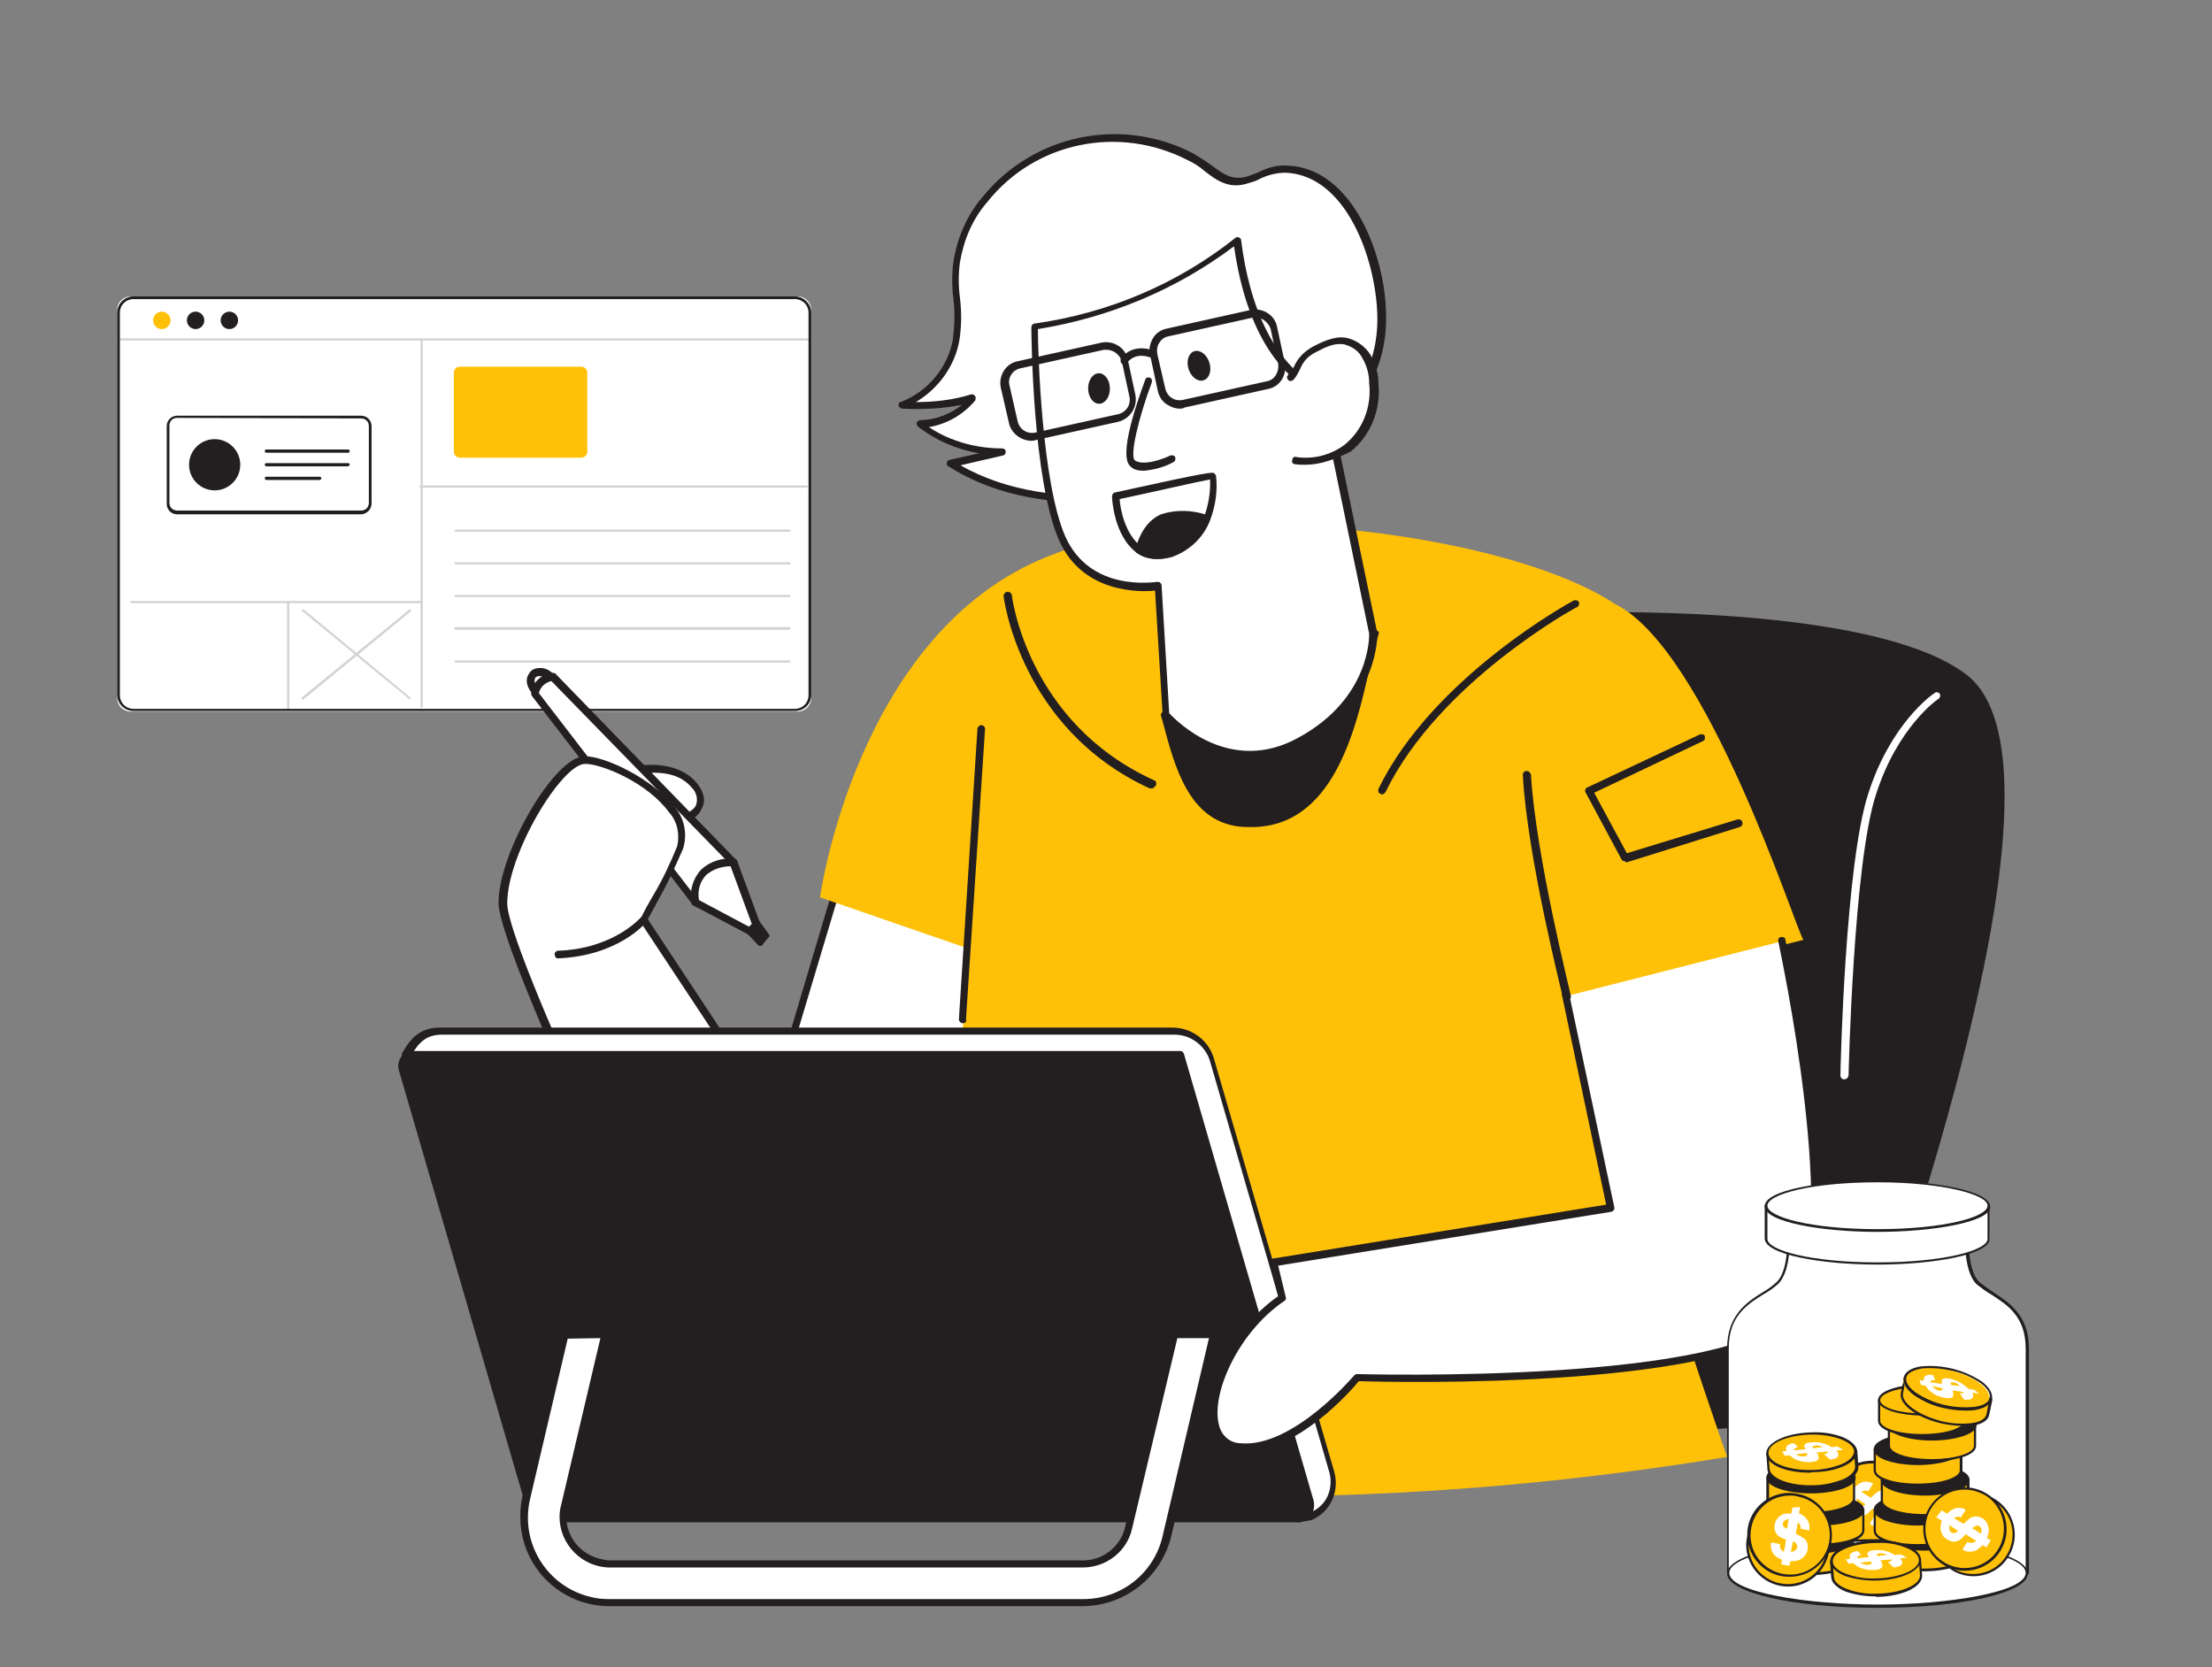 <?xml version="1.0" encoding="utf-8"?>
<!-- Generator: Adobe Illustrator 22.0.1, SVG Export Plug-In . SVG Version: 6.00 Build 0)  -->
<svg version="1.1" id="Layer_1" xmlns="http://www.w3.org/2000/svg" xmlns:xlink="http://www.w3.org/1999/xlink" x="0px" y="0px"
	 viewBox="0 0 406 306" style="enable-background:new 0 0 406 306;" xml:space="preserve">
<rect x="0" y="0" width="406" height="306" fill="#808080" stroke="none"/>
<style type="text/css">
	.st0{fill:#FFFFFF;}
	.st1{fill:#D1D3D4;}
	.st2{fill:#FFC108;}
	.st3{fill:#231F20;}
	.st4{fill:none;}
</style>
<g id="_003">
	<path class="st0" d="M24,54.4h122.4c1.4,0,2.5,1.1,2.5,2.5v71.2c0,1.4-1.1,2.5-2.5,2.5H24c-1.4,0-2.5-1.1-2.5-2.5V56.8
		C21.5,55.5,22.6,54.4,24,54.4z"/>
	<path class="st1" d="M77.5,110.7H24.1c-0.1,0-0.2-0.1-0.2-0.2l0,0c0-0.1,0.1-0.2,0.2-0.2h53.3c0.1,0,0.2,0.1,0.2,0.2
		C77.7,110.6,77.6,110.7,77.5,110.7L77.5,110.7z"/>
	<path class="st1" d="M52.9,130.4c-0.1,0-0.2-0.1-0.2-0.2l0,0v-19.7c0-0.1,0.1-0.2,0.2-0.2l0,0c0.1,0,0.2,0.1,0.2,0.2v19.7
		C53.1,130.3,53,130.4,52.9,130.4L52.9,130.4z"/>
	<path class="st1" d="M144.9,97.6H83.6c-0.1,0-0.2-0.1-0.2-0.2l0,0c0-0.1,0.1-0.2,0.2-0.2l0,0h61.3c0.1,0,0.2,0.1,0.2,0.2l0,0
		C145.1,97.5,145,97.6,144.9,97.6z"/>
	<path class="st1" d="M144.9,103.6H83.6c-0.1,0-0.2-0.1-0.2-0.2l0,0c0-0.1,0.1-0.2,0.2-0.2l0,0h61.3c0.1,0,0.2,0.1,0.2,0.2
		C145.1,103.5,145,103.6,144.9,103.6L144.9,103.6z"/>
	<path class="st1" d="M144.9,109.6H83.6c-0.1,0-0.2-0.1-0.2-0.2s0.1-0.2,0.2-0.2h61.3c0.1,0,0.2,0.1,0.2,0.2
		C145.1,109.5,145,109.6,144.9,109.6L144.9,109.6z"/>
	<path class="st1" d="M144.9,115.6H83.6c-0.1,0-0.2-0.1-0.2-0.3c0-0.1,0.1-0.2,0.2-0.2h61.3c0.1,0,0.2,0.1,0.2,0.3
		C145.1,115.5,145,115.6,144.9,115.6z"/>
	<path class="st1" d="M144.9,121.6H83.6c-0.1,0-0.2-0.1-0.2-0.2s0.1-0.2,0.2-0.2h61.3c0.1,0,0.2,0.1,0.2,0.2
		C145.1,121.5,145,121.6,144.9,121.6L144.9,121.6z"/>
	<path class="st1" d="M148.1,89.5H77.2c-0.1,0-0.2-0.1-0.2-0.2l0,0c0-0.1,0.1-0.2,0.2-0.2h70.9c0.1,0,0.2,0.1,0.2,0.2
		S148.2,89.5,148.1,89.5z"/>
	<path class="st2" d="M84.4,67.3h22.3c0.6,0,1.1,0.5,1.1,1.1v14.5c0,0.6-0.5,1.1-1.1,1.1H84.4c-0.6,0-1.1-0.5-1.1-1.1V68.3
		C83.4,67.7,83.8,67.3,84.4,67.3z"/>
	<path class="st1" d="M77.4,129.9c-0.1,0-0.2-0.1-0.2-0.2l0,0V62.5c0-0.1,0.1-0.2,0.2-0.2l0,0c0.1,0,0.2,0.1,0.2,0.2v67.2
		C77.6,129.8,77.5,129.9,77.4,129.9z"/>
	<path class="st1" d="M148.5,62.5H21.7c-0.1,0-0.2-0.1-0.2-0.2c0-0.1,0.1-0.2,0.2-0.2h126.9c0.1,0,0.2,0.1,0.2,0.2
		S148.7,62.5,148.5,62.5L148.5,62.5z"/>
	<path class="st3" d="M145.9,130.5H24.5c-1.6,0-3-1.3-3-3V57.4c0-1.6,1.3-3,3-3h121.4c1.6,0,3,1.3,3,3v70.2
		C148.9,129.2,147.6,130.5,145.9,130.5z M24.5,54.9c-1.4,0-2.5,1.1-2.5,2.5v70.2c0,1.4,1.1,2.5,2.5,2.5h121.4c1.4,0,2.5-1.1,2.5-2.5
		V57.4c0-1.4-1.1-2.5-2.5-2.5H24.5z"/>
	<circle class="st2" cx="29.7" cy="58.8" r="1.6"/>
	<circle class="st3" cx="35.9" cy="58.8" r="1.6"/>
	<circle class="st3" cx="42.1" cy="58.8" r="1.6"/>
	<path class="st0" d="M32.5,76.5h33.8c0.9,0,1.7,0.8,1.7,1.7v14.2c0,0.9-0.8,1.7-1.7,1.7H32.5c-0.9,0-1.7-0.8-1.7-1.7V78.2
		C30.8,77.2,31.5,76.5,32.5,76.5z"/>
	<path class="st3" d="M66.2,94.4H32.5c-1.1,0-1.9-0.9-1.9-1.9V78.2c0-1.1,0.9-1.9,1.9-1.9h33.8c1.1,0,1.9,0.9,1.9,1.9v14.2
		C68.2,93.5,67.3,94.4,66.2,94.4z M32.5,76.7c-0.8,0-1.4,0.6-1.4,1.4v14.2c0,0.8,0.6,1.4,1.4,1.4h33.8c0.8,0,1.4-0.6,1.4-1.4V78.2
		c0-0.8-0.6-1.4-1.4-1.4L32.5,76.7z"/>
	<circle class="st3" cx="39.4" cy="85.3" r="4.7"/>
	<path class="st3" d="M63.9,83.1h-15c-0.1,0-0.3-0.1-0.3-0.3s0.1-0.3,0.3-0.3h15c0.1,0,0.3,0.1,0.3,0.3S64,83.1,63.9,83.1L63.9,83.1
		z"/>
	<path class="st3" d="M63.9,85.6h-15c-0.1,0-0.3-0.1-0.3-0.3s0.1-0.3,0.3-0.3h15c0.1,0,0.3,0.1,0.3,0.3C64.1,85.4,64,85.6,63.9,85.6
		z"/>
	<path class="st3" d="M58.7,88.1h-9.8c-0.1,0-0.3-0.1-0.3-0.3s0.1-0.3,0.3-0.3h9.8c0.1,0,0.3,0.1,0.3,0.3
		C58.9,88,58.8,88.1,58.7,88.1z"/>
	<line class="st4" x1="75.2" y1="112" x2="55.6" y2="128.1"/>
	<path class="st1" d="M55.6,128.4c-0.1,0-0.1,0-0.2-0.1c-0.1-0.1-0.1-0.2,0-0.3l0,0l19.7-16.1c0.1-0.1,0.2-0.1,0.3,0
		c0.1,0.1,0.1,0.2,0,0.3l0,0l-19.6,16.1C55.7,128.4,55.6,128.4,55.6,128.4z"/>
	<line class="st4" x1="55.6" y1="112" x2="75.2" y2="128.1"/>
	<path class="st1" d="M75.2,128.4c-0.1,0-0.1,0-0.1-0.1l-19.6-16.1c-0.1-0.1-0.1-0.2,0-0.3l0,0c0.1-0.1,0.2-0.1,0.3,0L75.3,128
		c0.1,0.1,0.1,0.2,0,0.3l0,0C75.3,128.3,75.3,128.4,75.2,128.4z"/>
</g>
<g id="_232_designer_flatline">
	<path class="st3" d="M338.5,260.2c0,0,45.2-118,21.8-136c-23.4-18-121.6-10.7-127-4.3c-5.4,6.5-37.1,148.4-37.1,148.4L338.5,260.2z
		"/>
	<path class="st3" d="M196.2,269.1c-0.1,0-0.4-0.1-0.5-0.3c-0.1-0.1-0.1-0.4-0.1-0.5c1.4-5.8,31.8-142.2,37.3-148.7
		c3-3.5,29.2-6.9,57.2-7.2c16.5-0.3,56.4,0.4,70.8,11.4c10,7.6,9.3,33-1.9,75.4c-8.3,31.4-19.6,61-19.8,61.3
		c-0.1,0.3-0.3,0.4-0.5,0.4L196.2,269.1L196.2,269.1z M295.2,113.7h-5.1c-28.8,0.4-53.8,3.9-56.3,6.8c-4.1,5-25.7,97.9-36.8,147.2
		l141.1-8.1c2.8-7.7,44-117.8,21.9-134.7C350.5,117.7,327.1,113.7,295.2,113.7z M338.5,260.2L338.5,260.2z"/>
	<path class="st0" d="M154.9,158.3l-20.4,68.5c0,0,42.1,5.4,42.1,3.9s8.3-75.2,8.3-75.2L154.9,158.3z"/>
	<path class="st3" d="M174.5,231.5c-7,0-27.2-2.4-40-4.1c-0.4,0-0.7-0.4-0.5-0.8c0,0,0,0,0-0.1l20.4-68.5c0.1-0.3,0.3-0.4,0.5-0.5
		l29.9-3c0.3,0,0.4,0,0.5,0.3c0.1,0.1,0.3,0.4,0.1,0.5c-2.8,25.4-8.3,73.9-8.3,75.2c0,0.3-0.1,0.4-0.3,0.5
		C176.1,231.4,175.3,231.5,174.5,231.5z M175.9,230.6L175.9,230.6z M135.4,226.1c14.6,1.9,37.3,4.5,40.5,4.1c0.5-6,7.2-65.8,8.1-74
		l-28.5,2.8L135.4,226.1z"/>
	<path class="st0" d="M116.3,141.3c0.1,0.1,7.4-1.8,11.1,2.7c3.7,4.5-1.1,8.5-12.9,6.2S116.3,141.3,116.3,141.3z"/>
	<path class="st3" d="M120.8,151.6c-2.2,0-4.3-0.3-6.4-0.7c-3.4-0.7-5.1-1.8-5.4-3.4c-0.4-3.1,5.7-6.2,6.9-6.9c0.1,0,0.3,0,0.4,0
		h0.4c1.9-0.3,7.7-0.9,11.1,3c1.5,1.8,1.8,3.5,0.9,5C127.8,150.6,124.9,151.6,120.8,151.6z M116.5,142c-2.7,1.4-6.2,3.8-6,5.3
		c0,0.5,0.7,1.5,4.2,2.2c8,1.6,12,0.1,13-1.6c0.5-1.2,0.1-2.6-0.8-3.4c-2.8-3.4-8-2.7-9.9-2.4C116.9,142,116.6,142,116.5,142z"/>
	<path class="st0" d="M98.2,126.9c0,0-1.5-1.8-0.5-2.8c0.7-0.8,2-0.9,2.8-0.3c0.1,0.1,0.3,0.3,0.4,0.5
		C100.9,124.4,98.6,125.2,98.2,126.9z"/>
	<path class="st3" d="M98.2,127.6c-0.3,0-0.4-0.1-0.5-0.3c-0.7-0.8-1.6-2.4-0.5-3.8c0.4-0.7,1.2-0.9,2-0.9c0.9,0,1.9,0.5,2.4,1.2
		c0.1,0.1,0.3,0.4,0.1,0.7c0,0.3-0.3,0.4-0.4,0.5c-0.5,0.1-2,0.9-2.3,2c0,0.3-0.3,0.4-0.5,0.5L98.2,127.6z M99,124.1L99,124.1
		c-0.3,0-0.7,0.1-0.8,0.4c-0.1,0.3-0.1,0.7,0,0.9c0.4-0.5,0.9-0.9,1.5-1.2C99.4,124.1,99.3,124.1,99,124.1L99,124.1z"/>
	<path class="st0" d="M101.5,124.2c-1.6,0.1-3.1,1.4-3.4,3.1l29.5,38.3c0.4-3.8,3.2-6.8,7-7.3L101.5,124.2z"/>
	<path class="st3" d="M127.6,166.3c-0.3,0-0.4-0.1-0.5-0.3l-29.5-38.3c-0.1-0.1-0.1-0.4-0.1-0.7c0.4-1.9,2-3.4,4.1-3.5
		c0.1,0,0.4,0.1,0.5,0.3l33.1,34.1c0.1,0.1,0.3,0.4,0.1,0.7s-0.3,0.4-0.5,0.5c-3.4,0.4-6.1,3.2-6.5,6.8c0,0.3-0.3,0.5-0.5,0.7
		L127.6,166.3z M98.9,127.2l28.3,36.8c0.8-3,3.1-5.3,6.1-6.1l-32.1-32.9C100,125.3,99.2,126.1,98.9,127.2z"/>
	<path class="st0" d="M127.6,165.6l10,5.3l1.2-1.2l-4.2-11.4C134.6,158.3,126.8,157.5,127.6,165.6z"/>
	<path class="st3" d="M137.6,171.6c-0.1,0-0.3,0-0.3-0.1l-10-5.3c-0.3-0.1-0.4-0.3-0.4-0.5c-0.4-2.2,0.3-4.5,1.8-6.1
		c1.6-1.5,3.8-2.2,6.1-2c0.3,0,0.5,0.3,0.5,0.4l4.2,11.4c0.1,0.3,0,0.5-0.1,0.8l-1.2,1.2C137.9,171.6,137.7,171.6,137.6,171.6z
		 M128.3,165.2l9.2,4.9l0.5-0.5l-3.9-10.6c-1.6,0-3.2,0.5-4.5,1.6C128.4,161.9,128,163.6,128.3,165.2z"/>
	<polygon class="st0" points="137.6,170.9 139.5,172.9 140.4,171.9 138.8,169.7 	"/>
	<path class="st3" d="M139.5,173.6c-0.1,0-0.4-0.1-0.5-0.3l-1.9-2c-0.1-0.1-0.1-0.3-0.1-0.5c0-0.1,0.1-0.4,0.3-0.5l1.2-1.2
		c0.3-0.3,0.7-0.3,0.9,0l0,0l1.6,2.2c0.3,0.3,0.3,0.7,0,0.8l-0.9,1.1C139.9,173.6,139.8,173.6,139.5,173.6L139.5,173.6z
		 M138.5,170.9l0.9,0.9l0,0L138.5,170.9L138.5,170.9z"/>
	<path class="st0" d="M118.2,168.8c1.6-3.2,5.7-10.3,6.6-13.3c2.6-8.3-12.6-16-17.5-16s-15.2,17-15.2,26.2c0,9.2,33.8,79,33.8,79
		l32.5-14.9L118.2,168.8z"/>
	<path class="st3" d="M126.2,245.5c-0.3,0-0.5-0.1-0.7-0.4c-1.4-2.8-34-70.2-34-79.4c0-9.2,10.3-26.9,15.8-26.9
		c3.8,0,12.4,4.1,16.5,9.3c1.8,2,2.4,4.9,1.6,7.6c-1.4,3.2-2.8,6.4-4.6,9.5c-0.7,1.4-1.4,2.6-1.9,3.5l40.2,60.9
		c0.1,0.1,0.1,0.4,0.1,0.5c0,0.1-0.1,0.4-0.4,0.4l-32.5,14.9C126.4,245.5,126.2,245.5,126.2,245.5z M107.4,140.2
		c-4.3,0-14.3,16.5-14.3,25.6c0,8.4,30.2,71.2,33.4,78.2l31.1-14.2l-40-60.5c-0.1-0.3-0.1-0.5,0-0.7c0.5-1.1,1.2-2.4,2.2-4.1
		c1.8-3,3.2-6,4.5-9.2c0.5-2.2,0-4.6-1.5-6.2C118.9,143.7,110.5,140.2,107.4,140.2z"/>
	<path class="st2" d="M291,182.6l40-10.1c-1.4-1.9-17.6-53.2-34.5-61.6c-14.9-9.9-50.2-16.5-81.4-14.2c0,0-8.3-0.3-22.7,5.4
		c-35.2,13.9-41.9,62.6-41.9,62.6l27.5,9.5c0,0-5.3,62.9-10.1,95.9c0,0,60.7,11.9,149.1-2.7C316.8,267.1,291.1,191.9,291,182.6z"/>
	<path class="st3" d="M218.2,126.5c-0.3,0-4.1,4.6-4.2,4.7c2.2,8.1,4.5,18.7,13.7,19.8c18.7,2.2,21.5-22.7,25-34.5
		C239.7,120.2,230.5,121.5,218.2,126.5z"/>
	<path class="st3" d="M229.7,151.8c-0.8,0-1.5,0-2.3-0.1c-9.2-1.1-11.8-11-13.9-18.9l-0.4-1.4c-0.1-0.3,0-0.5,0.3-0.7
		c0.3-0.3,1.2-1.4,1.9-2.2c2.2-2.4,2.2-2.4,2.4-2.6l0,0c7.6-3,15.4-5.3,23.4-7.2c3.5-0.8,7.2-1.8,11.1-3c0.3,0,0.5,0,0.7,0.1
		c0.1,0.1,0.3,0.4,0.1,0.7c-0.5,1.8-1.1,3.8-1.6,6C248.8,134.4,244.5,151.8,229.7,151.8z M214.7,131.4l0.3,0.9
		c2.2,8,4.5,17,12.7,17.9c15.3,1.8,19.6-15.4,22.7-28c0.4-1.8,0.8-3.4,1.2-4.9c-3.5,0.9-6.9,1.8-10,2.6c-7.8,1.8-15.6,4.2-23.1,7
		c-0.3,0.3-1.2,1.4-1.9,2.2C215.5,130.5,215,131.1,214.7,131.4L214.7,131.4z M213.9,131.3L213.9,131.3z"/>
	<path class="st0" d="M236.2,30.8c-2.7-0.1-4.5,1.1-6.9,1.9c-4.6,1.6-6.8-2.2-10.7-4.3c-12.9-6.6-28.5-3.4-37.7,7.8
		c-2.7,3.2-4.5,7.2-5.1,11.4c-0.5,4.7,0.8,9.6-0.1,14.3c-1.1,5.5-4.7,10-10,12c4.3,0.4,8.8-0.1,13.1-1.2c-2.4,3-6.1,4.7-9.9,4.7
		c4.3,3.4,9.7,5.1,15.3,5.1l-9.7,2.3c8.3,5.3,18.3,6.9,28,6.5c19.3-0.9,51.7-8.9,51.1-34C253.4,47.9,248.1,31.3,236.2,30.8z"/>
	<path class="st3" d="M199.1,92.2c-7.4,0-16.9-1.4-25-6.6c-0.3-0.1-0.4-0.4-0.3-0.7c0-0.3,0.3-0.5,0.5-0.5l5.4-1.2
		c-4.1-0.7-8-2.4-11.2-4.9c-0.3-0.3-0.4-0.7-0.1-0.9c0.1-0.1,0.3-0.3,0.5-0.3c2.8,0,5.5-1.1,7.7-2.8c-3.5,0.7-7.3,0.9-11,0.7
		c-0.3,0-0.5-0.3-0.7-0.5c0-0.3,0.1-0.7,0.4-0.7c5-1.9,8.7-6.4,9.6-11.5c0.3-2.4,0.4-5,0.1-7.4c-0.3-2.3-0.3-4.6,0-6.9
		c0.7-4.3,2.4-8.4,5.3-11.8c9.3-11.5,25.4-14.9,38.6-8.1c1.2,0.7,2.3,1.4,3.4,2.2c2.2,1.6,3.9,3,6.9,2c0.7-0.3,1.2-0.4,1.8-0.7
		c1.6-0.8,3.5-1.4,5.4-1.2l0,0c11.9,0.5,17.9,16.6,18,27.3c0.3,11.4-6,20.3-18.5,26.7c-12.6,6.2-27.5,7.7-33.3,8
		C201.4,92.2,200.4,92.2,199.1,92.2z M176.3,85.4c8.9,5.1,19.1,5.8,26.1,5.5c5.7-0.3,20.3-1.6,32.7-7.8c12-6,18-14.5,17.7-25.3
		c-0.3-10.3-5.7-25.6-16.8-26.1c-1.6,0-3.4,0.4-4.9,1.2c-0.5,0.3-1.2,0.5-1.9,0.7c-3.5,1.2-5.8-0.4-8.1-2.2c-0.9-0.8-2-1.5-3.1-2
		c-12.6-6.5-28-3.4-36.8,7.7c-2.7,3.1-4.3,6.9-5,11c-0.3,2.2-0.3,4.3,0,6.6c0.3,2.6,0.3,5.1-0.1,7.7c-0.8,4.7-3.8,8.9-8,11.4
		c3.4,0,6.9-0.4,10.1-1.4c0.3-0.1,0.5,0,0.8,0.3c0.1,0.3,0.1,0.5,0,0.8c-2.2,2.6-5.1,4.3-8.5,4.9c3.9,2.6,8.7,3.9,13.4,3.9
		c0.4,0,0.7,0.3,0.7,0.5c0,0.4-0.1,0.7-0.5,0.8L176.3,85.4z"/>
	<path class="st0" d="M212.5,107.6l1.4,23.7c0,0,10.8,12.3,24.8,4.7c13.9-7.6,13.4-19.6,13.4-19.6L243,72c0,0-12.6-3-15.8-27.7
		c-10.8,8.5-23.7,13.9-37.2,15.8c0,0,0.3,27.9,5.1,38.8C200,109.9,212.5,107.6,212.5,107.6z"/>
	<path class="st3" d="M229.6,139.1c-9.5,0-16-7.3-16.1-7.4c-0.1-0.1-0.1-0.3-0.1-0.4l-1.4-22.9c-2.8,0.3-13.3,0.5-17.6-9.2
		c-4.9-11-5.1-38-5.1-39.1c0-0.4,0.3-0.7,0.5-0.7c13.5-1.9,26.2-7.2,36.9-15.7c0.1-0.1,0.4-0.3,0.7-0.1c0.3,0.1,0.4,0.3,0.4,0.5
		c1.6,12.6,5.7,19.3,8.8,22.7c1.8,2,3.9,3.7,6.5,4.5c0.3,0,0.4,0.3,0.5,0.5l9.2,44.4c0,0.3,0.4,12.7-13.7,20.4
		C236.1,138.2,232.8,139.1,229.6,139.1z M214.6,130.9c1.4,1.5,11.2,11.4,23.7,4.5c13.4-7.3,13-18.9,13-19.1l-9.1-44
		c-2.3-0.8-12.6-5.3-15.7-27.1c-10.6,8-23,13.1-36,15.2c0,4.1,0.7,28.1,5,38c4.6,10.4,16.4,8.4,16.9,8.4c0.1,0,0.4,0,0.5,0.1
		c0.1,0.1,0.3,0.3,0.3,0.5L214.6,130.9z"/>
	<path class="st0" d="M237.8,84.5c3.2,0.5,6.5-0.3,9.2-2.3c3.7-2.8,5.4-7.4,4.9-12c-0.1-1.6-0.5-3.4-1.4-4.7c-0.8-1.5-2.2-2.6-3.9-3
		c-2-0.1-4.1,0.4-5.7,1.5c-2.7,1.4-2.7,2.8-4.2,5.1c0.1-0.3,0.3-0.8,0.4-0.9"/>
	<path class="st3" d="M239.6,85.3c-0.7,0-1.4,0-1.9-0.1c-0.4,0-0.7-0.4-0.5-0.8c0-0.4,0.4-0.7,0.8-0.5l0,0c3,0.4,6.1-0.3,8.7-2.2
		c3.4-2.7,5.1-7,4.6-11.4c0-1.6-0.4-3.1-1.2-4.5c-0.7-1.4-1.9-2.2-3.4-2.6c-1.8-0.3-3.4,0.5-5.3,1.5c-1.4,0.7-2.3,1.8-2.8,3.1
		c-0.3,0.5-0.5,1.1-1.1,1.8c0,0,0,0.1-0.1,0.1c-0.3,0.3-0.7,0.3-0.9,0.1c-0.3-0.3-0.4-0.7-0.1-0.9l0,0c0,0,0-0.1,0.1-0.3
		c0.1-0.3,0.1-0.5,0.4-0.7c0.1-0.1,0.1-0.1,0.3-0.1l0.3-0.5c0.7-1.6,1.9-2.8,3.5-3.7c1.6-0.8,3.9-2,6.1-1.6c1.9,0.4,3.5,1.6,4.5,3.2
		c0.8,1.6,1.4,3.2,1.4,5.1c0.5,4.9-1.4,9.6-5.1,12.6C245,84.3,242.4,85.3,239.6,85.3z"/>
	<path class="st0" d="M210.8,70c0,0-5.1,13.5-2.8,15.2c2.3,1.6,7.3-0.9,7.3-0.9"/>
	<path class="st3" d="M210,86.4c-0.8,0-1.8-0.1-2.4-0.7c-2.6-1.8,1.4-12.7,2.6-16c0.1-0.4,0.5-0.5,0.8-0.4c0.4,0.1,0.5,0.5,0.4,0.9
		l0,0c-2.4,6.4-4.1,13.5-3.1,14.3c1.6,1.1,5.3-0.3,6.5-0.9c0.3-0.1,0.8,0,0.9,0.3c0.1,0.3,0,0.8-0.3,0.9
		C213.8,85.7,212,86.2,210,86.4z"/>
	<ellipse transform="matrix(0.952 -0.307 0.307 0.952 -9.947 70.889)" class="st3" cx="220" cy="67" rx="2" ry="2.8"/>
	
		<ellipse transform="matrix(1 -1.361355e-02 1.361355e-02 1 -0.953 2.753)" class="st3" cx="201.7" cy="71.3" rx="2" ry="2.8"/>
	<path class="st3" d="M212.4,102.6c-1.4,0-2.6-0.4-3.7-1.1c-4.3-3.1-4.6-10.1-4.6-10.4c0-0.3,0.3-0.7,0.5-0.7
		c17.7-3.9,18-3.8,18.3-3.5c0.1,0.1,0.3,0.3,0.3,0.5l0,0c0.3,2.7-0.1,5.5-1.1,8.1c-1.2,3.2-3.9,5.7-7.2,6.8
		C214,102.5,213.2,102.6,212.4,102.6z M205.5,91.6c0.1,1.6,0.9,6.5,4.1,8.8c1.5,0.9,3.4,1.1,5,0.5c2.8-0.9,5.3-3.1,6.4-6
		c0.8-2.2,1.2-4.5,1.1-6.9C219.4,88.5,211.2,90.4,205.5,91.6L205.5,91.6z"/>
	<path class="st3" d="M221.5,95.3c-2.6,6.4-9.2,7.8-12.3,5.7c0.7-2.4,2-5,4.3-5.8C216.1,94.2,218.9,94.3,221.5,95.3z"/>
	<path class="st3" d="M212.4,102.6c-1.4,0-2.6-0.3-3.7-1.1c-0.3-0.1-0.3-0.4-0.3-0.7c0.9-3.4,2.6-5.5,4.7-6.4
		c2.7-0.9,5.7-0.8,8.4,0.1c0.1,0,0.3,0.1,0.4,0.4c0.1,0.1,0.1,0.4,0,0.5c-1.2,3.2-3.9,5.7-7.2,6.8
		C214,102.5,213.2,102.6,212.4,102.6z M210,100.7c1.5,0.7,3.1,0.8,4.6,0.3c2.7-0.8,4.9-2.7,6-5.3c-2.2-0.7-4.6-0.7-6.8,0
		C212,96.4,210.8,98,210,100.7z"/>
	<path class="st3" d="M189.3,80.9c-1.9,0-3.7-1.4-4.1-3.2l-1.5-6.5c-0.5-2.2,0.9-4.5,3.1-4.9l15.3-3.4c2.2-0.5,4.5,0.9,4.9,3.1l0,0
		l1.4,6.5c0.4,2.2-0.9,4.3-3.1,4.9l0,0l-15.3,3.4C189.8,80.9,189.5,80.9,189.3,80.9z M203.1,64.2c-0.1,0-0.4,0-0.5,0l-15.3,3.4
		c-1.5,0.3-2.4,1.8-2,3.2l1.5,6.6c0.4,1.5,1.8,2.3,3.2,2l15.3-3.4c1.5-0.4,2.3-1.8,2-3.2l-1.4-6.5C205.5,65.1,204.4,64.2,203.1,64.2
		L203.1,64.2z M205.2,76.8L205.2,76.8z"/>
	<path class="st3" d="M216.5,75c-0.8,0-1.6-0.3-2.2-0.7c-0.9-0.5-1.6-1.5-1.8-2.6l-1.4-6.5c-0.3-1.1,0-2.2,0.5-3.1s1.5-1.6,2.6-1.8
		l15.3-3.4c2.2-0.5,4.5,0.9,4.9,3.1l0,0l1.4,6.5c0.5,2.2-0.8,4.5-3.1,4.9l-15.3,3.4C217.1,75,216.9,75,216.5,75z M230.4,58.2
		c-0.1,0-0.4,0-0.5,0.1l-15.3,3.4c-0.7,0.1-1.4,0.5-1.8,1.2c-0.4,0.5-0.5,1.4-0.4,2l1.5,6.5c0.4,1.5,1.8,2.3,3.2,2l15.3-3.4l0,0
		c0.7-0.1,1.4-0.5,1.8-1.2c0.4-0.7,0.5-1.4,0.4-2l-1.4-6.5C232.8,59.2,231.6,58.2,230.4,58.2z"/>
	<path class="st3" d="M206.4,66.9c-0.1,0-0.3,0-0.4-0.1c-0.3-0.1-0.4-0.7-0.3-0.9c0.7-1.1,2.7-2.8,6.2-1.5c0.4,0.1,0.5,0.5,0.4,0.9
		c-0.1,0.4-0.5,0.5-0.9,0.4c-3.1-1.2-4.3,0.7-4.5,0.8C206.9,66.7,206.7,66.9,206.4,66.9z"/>
	<path class="st0" d="M74,196.4l0.5-2.6c1.4-2.6,2.8-4.3,6.5-4.3h134.3c3.4,0,6.2,2.2,7.2,5.4l21.8,75.1c1.2,3.4-0.4,7-3.8,8.4
		l-2.4,0.5L74,196.4z"/>
	<path class="st3" d="M238.4,279.4c-0.1,0-0.3,0-0.3-0.1L73.7,196.8c-0.3-0.1-0.4-0.4-0.4-0.8l0.5-2.6v-0.1c1.4-2.4,3-4.7,7-4.7
		h134.3c3.7,0,6.9,2.4,7.8,6l21.9,75.2c1.2,3.7-0.5,7.7-4.1,9.2L238.4,279.4L238.4,279.4z M74.8,195.9l163.7,82.1l2.2-0.5
		c3.2-1.4,4.1-4.9,3.2-7.6l-21.8-75.1c-0.8-2.8-3.5-4.9-6.5-4.9H81.2c-3,0-4.3,1.4-5.8,3.9L74.8,195.9z"/>
	<path class="st3" d="M238.4,278.7H101.2c-1.9,0-3.7-1.4-4.1-3.1L74,196.4c-0.3-1.1,0.3-2.2,1.4-2.6c0.1,0,0.4-0.1,0.5-0.1h140.8
		l23.8,82c0.4,1.2-0.4,2.6-1.6,3C238.9,278.7,238.6,278.7,238.4,278.7z"/>
	<path class="st3" d="M238.4,279.4H101.2c-2.3,0-4.2-1.5-4.9-3.7l-23.1-79.3c-0.4-1.5,0.4-3,1.9-3.4c0.3,0,0.4-0.1,0.7-0.1h140.8
		c0.3,0,0.5,0.1,0.7,0.5l23.8,82c0.4,1.6-0.4,3.4-2,3.8C238.9,279.4,238.6,279.4,238.4,279.4L238.4,279.4z M75.9,194.5
		c-0.8,0-1.4,0.7-1.4,1.4c0,0.1,0,0.3,0,0.3l23.1,79.3c0.4,1.6,1.9,2.6,3.5,2.6h137.2c0.5,0,1.1-0.3,1.4-0.7
		c0.3-0.4,0.4-0.9,0.3-1.5l-23.8-81.6H75.9V194.5z"/>
	<path class="st0" d="M215.4,244.9l-8.4,35.4c-0.9,3.9-4.3,6.6-8.4,6.6h-86.7c-4.7,0-8.7-3.9-8.7-8.7c0-0.7,0.1-1.4,0.3-2l7.3-31.5
		h-7.2l-7,29.9c-1.9,8.4,3.4,16.9,11.8,18.8c1.2,0.3,2.3,0.4,3.5,0.4h86.9c7.3,0,13.5-5,15.2-12l8.7-37.1L215.4,244.9L215.4,244.9z"
		/>
	<path class="st3" d="M198.6,294.8h-86.7c-9.1,0-16.4-7.3-16.4-16.4c0-1.2,0.1-2.6,0.4-3.8l7-29.9c0.1-0.3,0.4-0.5,0.7-0.5h7.3
		c0.3,0,0.4,0.1,0.5,0.3c0.1,0.1,0.1,0.4,0.1,0.5l-7.4,31.5c-0.9,4.3,1.6,8.5,6,9.6c0.5,0.1,1.2,0.3,1.8,0.3h86.9
		c3.7,0,6.9-2.6,7.7-6.1l8.4-35.4c0.1-0.3,0.4-0.5,0.7-0.5h7.3c0.4,0,0.7,0.3,0.7,0.7v0.1l-8.7,37.1
		C212.9,289.7,206.3,294.8,198.6,294.8z M104.2,245.7l-6.9,29.4c-1.9,8.1,3.1,16.1,11.1,18c1.1,0.3,2.3,0.4,3.5,0.4h86.9
		c7,0,13-4.7,14.6-11.6l8.5-36.3h-5.8l-8.3,34.9c-0.9,4.2-4.7,7.2-9.1,7.2H112c-5.1,0-9.3-4.2-9.3-9.3c0-0.7,0.1-1.5,0.3-2.2
		l7.2-30.6L104.2,245.7z"/>
	<path class="st0" d="M327.3,172.7c0,0,12.3,54.5,2.2,68.5c-10.1,13.9-80.2,11.8-80.2,11.8s-11.4,13.7-21.2,12.7
		c-9.9-0.9-4.1-19.6,7.6-27.3l-1.6-6.5l61.8-9.9l-8.3-39.2"/>
	<path class="st3" d="M228.9,266.3c-0.4,0-0.7,0-1.1,0c-2.6-0.1-4.9-2-5.4-4.6c-1.5-6.1,3.4-17.7,12.2-23.8l-1.5-6.1
		c0-0.1,0-0.4,0.1-0.5c0.1-0.1,0.3-0.3,0.4-0.3l61.2-9.9l-8.1-38.4c-0.1-0.4,0.1-0.7,0.5-0.8l0,0c0.4-0.1,0.7,0.1,0.8,0.5l0,0
		l8.3,39.2c0,0.1,0,0.4-0.1,0.5c-0.1,0.1-0.3,0.3-0.4,0.3l-61.2,9.9l1.4,5.8c0.1,0.3,0,0.5-0.3,0.7c-8.4,5.7-13.4,16.9-12,22.6
		c0.4,2,2,3.5,4.1,3.5c9.5,0.8,20.6-12.3,20.7-12.4c0.1-0.1,0.3-0.3,0.5-0.3c0.7,0,70.1,2,79.7-11.5c9.6-13.5-2.2-67.2-2.3-67.9
		c-0.1-0.4,0.1-0.8,0.5-0.8c0.4-0.1,0.8,0.1,0.8,0.5c0.5,2.3,12.2,54.9,2.2,69c-9.9,13.7-74.7,12.2-80.5,12
		C247.8,255.5,238.1,266.3,228.9,266.3z"/>
	<path class="st3" d="M253.7,145.8c-0.1,0-0.3,0-0.3-0.1c-0.4-0.1-0.5-0.5-0.4-0.9l0,0c10-20.6,35.6-34.5,35.9-34.6
		c0.3-0.1,0.8,0,0.9,0.3l0,0c0.1,0.3,0,0.8-0.3,0.9l0,0c-0.3,0.1-25.4,13.8-35.2,34C254.1,145.6,253.9,145.8,253.7,145.8z"/>
	<path class="st3" d="M211.3,144.7c-0.1,0-0.1,0-0.3,0c-23.9-11-26.8-35.2-26.8-35.3c0-0.4,0.3-0.7,0.7-0.8c0.4,0,0.7,0.3,0.8,0.5
		l0,0c0,0.3,2.8,23.5,26.1,34.1c0.4,0.1,0.5,0.5,0.4,0.9C211.9,144.5,211.6,144.8,211.3,144.7z"/>
	<path class="st3" d="M102.3,175.9c-0.4-0.1-0.5-0.5-0.5-0.9c0.1-0.3,0.3-0.4,0.5-0.5c10.4-0.3,15.4-6.2,15.4-6.2
		c0.3-0.3,0.7-0.4,0.9-0.1l0,0c0.3,0.3,0.4,0.7,0.1,0.9C118.6,169.4,113.4,175.5,102.3,175.9L102.3,175.9z"/>
	<path class="st3" d="M287.5,183.4c-0.3,0-0.7-0.3-0.7-0.5c0-0.3-6.5-25.6-7.3-40.7c0-0.4,0.3-0.7,0.7-0.7l0,0
		c0.4,0,0.7,0.3,0.8,0.7c0.9,15,7.3,40.2,7.3,40.5c0.1,0.4-0.1,0.8-0.5,0.8L287.5,183.4z"/>
	<path class="st3" d="M176.7,187.8L176.7,187.8c-0.4,0-0.7-0.4-0.7-0.7l0,0l3.4-53.3c0-0.4,0.4-0.7,0.7-0.7l0,0
		c0.4,0,0.7,0.3,0.7,0.7l0,0l-3.5,53.3C177.5,187.6,177.1,187.8,176.7,187.8z"/>
	<path class="st3" d="M298.3,158.1c-0.3,0-0.5-0.1-0.7-0.4l-6.6-12.3c-0.1-0.1-0.1-0.4,0-0.5c0-0.1,0.1-0.3,0.4-0.4l20.6-9.7
		c0.4-0.1,0.8,0,0.9,0.3l0,0c0.1,0.4,0,0.8-0.3,0.9l-20,9.5l6,11.1l20.3-6.2c0.4-0.1,0.8,0.1,0.9,0.5c0.1,0.4-0.1,0.8-0.5,0.9
		l-20.8,6.5L298.3,158.1z"/>
	<path class="st0" d="M338.5,198.1L338.5,198.1c-0.4,0-0.7-0.3-0.7-0.7c0-1.6,0.9-38.8,5.1-51.7c4.1-12.9,11.8-18.3,12.2-18.5
		c0.3-0.3,0.7-0.1,0.9,0.1s0.1,0.7-0.1,0.9c-0.1,0-7.6,5.1-11.6,17.7c-4.1,12.6-5,50.9-5,51.3C339.3,197.8,338.9,198.1,338.5,198.1
		L338.5,198.1z"/>
</g>
<g id="_265_money_jar_flatline">
	<path class="st0" d="M363.1,235.6c-3-2.7-2-11.6-2-11.6h-33c0,0,1.1,8.9-2,11.6s-8.9,4-8.9,11.9v41.3H372v-41.3
		C372,239.6,366.1,238.3,363.1,235.6z"/>
	<path class="st3" d="M372,289h-54.8c-0.1,0-0.2-0.1-0.2-0.2v-41.3c0-6.1,3.6-8.5,6.5-10.3c0.9-0.5,1.7-1.1,2.5-1.8
		c2.9-2.6,1.9-11.3,1.9-11.4c0-0.1,0-0.1,0.1-0.2c0,0,0.1-0.1,0.2-0.1h33c0.1,0,0.1,0,0.2,0.1c0,0,0.1,0.1,0.1,0.2
		c0,0.1-1,8.8,1.9,11.4l0,0c0.8,0.6,1.6,1.2,2.5,1.8c2.9,1.9,6.5,4.2,6.5,10.3v41.3C372.3,288.9,372.2,289,372,289z M317.4,288.6
		h54.4v-41.1c0-5.9-3.4-8-6.3-9.9c-0.9-0.5-1.7-1.1-2.6-1.8l0,0c-2.8-2.5-2.2-10-2.1-11.5h-32.5c0.2,1.5,0.8,9-2.1,11.5
		c-0.8,0.7-1.7,1.3-2.6,1.8c-3,1.9-6.3,4-6.3,9.9v41.1H317.4z"/>
	<path class="st2" d="M338.8,272.9c-1.6,2.6,0.2,8.5,0.2,8.5l2.4,1.7c3.5,2.1,8.1,1,10.2-2.5s1-8.1-2.5-10.2l-2.6-1.3
		C346.4,269.1,340.4,270.3,338.8,272.9z"/>
	<path class="st3" d="M345.2,284.5c-1.4,0-2.8-0.4-3.9-1.1l-2.4-1.7l-0.1-0.1c-0.1-0.2-1.8-6-0.2-8.7l0,0c1.6-2.7,7.5-3.9,7.8-3.9
		h0.1l2.6,1.3c3.7,2.2,4.9,6.9,2.7,10.5C350.5,283,347.9,284.5,345.2,284.5L345.2,284.5z M339.2,281.3l2.3,1.7
		c3.4,2.1,7.9,0.9,9.9-2.5c2.1-3.4,0.9-7.9-2.5-9.9l-2.5-1.2c-0.7,0.1-6,1.3-7.4,3.7C337.6,275.4,339,280.6,339.2,281.3L339.2,281.3
		z"/>
	<circle class="st2" cx="343.6" cy="275.8" r="7.5"/>
	<path class="st3" d="M343.5,283.5c-4.2,0-7.7-3.5-7.7-7.7s3.5-7.7,7.7-7.7s7.7,3.5,7.7,7.7c0,1.4-0.4,2.7-1.1,3.9
		C348.8,282.1,346.3,283.5,343.5,283.5z M343.6,268.6c-0.6,0-1.2,0.1-1.8,0.2c-3.9,1-6.2,4.9-5.3,8.7c1,3.9,4.9,6.2,8.7,5.3
		c3.9-1,6.2-4.9,5.3-8.7C349.8,270.8,346.9,268.6,343.6,268.6z"/>
	<path class="st0" d="M339.4,272.4c0.3,0.2,0.6,0.4,0.9,0.6c0.1,0,0.1,0,0.1,0c0.4-0.4,0.8-0.7,1.3-0.9c0.5-0.2,1.1-0.2,1.7,0
		c0.1,0.1,0.3,0.1,0.4,0.2l-0.9,1.4c-0.2-0.1-0.5-0.2-0.7-0.1c-0.2,0.1-0.4,0.1-0.6,0.2l0,0l1.8,1.1l0.1-0.1c0.3-0.3,0.7-0.7,1-0.9
		c0.6-0.4,1.3-0.5,2-0.2c1.1,0.5,1.7,1.7,1.5,2.9c-0.1,0.3-0.2,0.6-0.3,1l0.7,0.4l-0.8,1.3l-0.7-0.4c-0.2,0.2-0.4,0.4-0.7,0.6
		c-0.4,0.4-1,0.6-1.6,0.6c-0.5,0-1-0.1-1.4-0.4l0.8-1.4c0.5,0.3,1.2,0.2,1.6-0.2l-1.9-1.2c-0.2,0.2-0.5,0.4-0.7,0.7
		c-0.3,0.3-0.6,0.5-1,0.6s-0.8,0.1-1.2-0.1c-0.5-0.2-0.9-0.5-1.2-0.8c-0.4-0.6-0.6-1.3-0.5-2c0.1-0.3,0.2-0.5,0.2-0.8v-0.1l-1-0.6
		L339.4,272.4z M346.6,276.7c0.1-0.2,0.1-0.5,0.1-0.8c-0.1-0.4-0.5-0.8-0.9-0.7c-0.3,0.1-0.6,0.3-0.8,0.5L346.6,276.7z M340.8,275
		c0,0.2,0,0.4,0,0.7c0,0.5,0.4,0.8,0.9,0.8h0.1c0.2-0.1,0.4-0.3,0.6-0.4L340.8,275z"/>
	<path class="st0" d="M324.2,221.3v6c0,2.5,9.2,4.5,20.5,4.5s20.5-2,20.5-4.5v-6H324.2z"/>
	<path class="st3" d="M344.6,232.1c-10.2,0-20.7-1.8-20.7-4.8v-6c0-0.1,0.1-0.2,0.2-0.2H365c0.1,0,0.2,0.1,0.2,0.2v6
		C365.3,230.3,354.8,232.1,344.6,232.1z M324.4,221.6v5.8c0,2.1,8.1,4.3,20.2,4.3s20.2-2.2,20.2-4.3v-5.8H324.4z"/>
	<ellipse class="st0" cx="344.6" cy="221.3" rx="20.5" ry="4.5"/>
	<path class="st3" d="M344.6,226.1c-10.2,0-20.7-1.8-20.7-4.7c0-3,10.5-4.7,20.7-4.7s20.7,1.8,20.7,4.8
		C365.3,224.3,354.8,226.1,344.6,226.1z M344.6,217c-12.1,0-20.2,2.2-20.2,4.3s8.1,4.3,20.2,4.3s20.2-2.2,20.2-4.3
		C364.9,219.3,356.7,217,344.6,217z"/>
	<ellipse class="st0" cx="344.6" cy="288.8" rx="27.4" ry="6.1"/>
	<path class="st3" d="M344.6,295.1c-15.5,0-27.6-2.8-27.6-6.3s12.1-6.3,27.6-6.3s27.6,2.8,27.6,6.3
		C372.3,292.3,360.1,295.1,344.6,295.1z M344.6,282.9c-13.1,0-27.2,2.3-27.2,5.8s14.1,5.8,27.2,5.8s27.2-2.3,27.2-5.8
		S357.8,282.9,344.6,282.9z"/>
	<path class="st2" d="M324.3,282.4v3.8c0,1.5,3.6,2.6,7.9,2.6c4.4,0,7.9-1.2,7.9-2.6v-3.8H324.3z"/>
	<path class="st3" d="M332.2,289.1c-4,0-8.2-1.1-8.2-2.9v-3.8c0-0.1,0.1-0.2,0.2-0.2h15.9c0.1,0,0.2,0.1,0.2,0.2v3.8
		C340.3,288,336.2,289.1,332.2,289.1z M324.5,282.6v3.6c0,1.2,3.1,2.4,7.7,2.4s7.7-1.2,7.7-2.4v-3.6H324.5z"/>
	<ellipse class="st3" cx="332.2" cy="282.4" rx="7.9" ry="2.6"/>
	<path class="st3" d="M332.2,285.3c-4,0-8.2-1.1-8.2-2.9c0-1.8,4.1-2.9,8.2-2.9s8.1,1.1,8.1,2.9S336.2,285.3,332.2,285.3z
		 M332.2,280c-4.6,0-7.7,1.2-7.7,2.4c0,1.2,3.1,2.4,7.7,2.4s7.7-1.2,7.7-2.4C339.9,281.2,336.8,280,332.2,280z"/>
	<path class="st2" d="M326.1,277.1v3.8c0,1.5,3.6,2.6,7.9,2.6c4.4,0,7.9-1.2,7.9-2.6v-3.8H326.1z"/>
	<path class="st3" d="M334.1,283.8c-4,0-8.2-1.1-8.2-2.9v-3.8c0-0.1,0.1-0.2,0.2-0.2H342c0.1,0,0.2,0.1,0.2,0.2v3.8
		C342.2,282.8,338.1,283.8,334.1,283.8z M326.4,277.3v3.6c0,1.2,3.1,2.4,7.7,2.4s7.7-1.2,7.7-2.4v-3.6H326.4z"/>
	<ellipse class="st3" cx="334.1" cy="277.1" rx="7.9" ry="2.6"/>
	<path class="st3" d="M334.1,280c-4,0-8.2-1.1-8.2-2.8c0-1.8,4.1-2.9,8.2-2.9s8.1,1.1,8.1,2.9C342.2,278.9,338.1,280,334.1,280z
		 M334.1,274.7c-4.6,0-7.7,1.2-7.7,2.4s3.1,2.4,7.7,2.4s7.7-1.2,7.7-2.4C341.8,276,338.7,274.7,334.1,274.7z"/>
	<path class="st2" d="M324.5,271.3v3.8c0,1.5,3.6,2.6,7.9,2.6c4.4,0,7.9-1.2,7.9-2.6v-3.8H324.5z"/>
	<path class="st3" d="M332.4,278c-4,0-8.2-1.1-8.2-2.9v-3.8c0-0.1,0.1-0.2,0.2-0.2h15.9c0.1,0,0.2,0.1,0.2,0.2v3.8
		C340.6,276.9,336.4,278,332.4,278z M324.7,271.5v3.6c0,1.2,3.1,2.4,7.7,2.4s7.7-1.3,7.7-2.4v-3.6H324.7z"/>
	<ellipse class="st3" cx="332.4" cy="271.3" rx="7.9" ry="2.6"/>
	<path class="st3" d="M332.4,274.1c-4,0-8.2-1.1-8.2-2.9s4.1-2.9,8.2-2.9s8.2,1.1,8.2,2.9S336.4,274.1,332.4,274.1z M332.4,268.9
		c-4.6,0-7.7,1.2-7.7,2.4c0,1.2,3.1,2.4,7.7,2.4s7.7-1.2,7.7-2.4C340.1,270.1,337,268.9,332.4,268.9L332.4,268.9z"/>
	<path class="st2" d="M345.1,281.7v3.8c0,1.5,3.5,2.6,7.9,2.6s7.9-1.2,7.9-2.6v-3.8H345.1z"/>
	<path class="st3" d="M353.1,288.4c-4,0-8.1-1.1-8.1-2.9v-3.8c0-0.1,0.1-0.2,0.2-0.2h15.9c0.1,0,0.2,0.1,0.2,0.2v3.8
		C361.2,287.3,357.1,288.4,353.1,288.4z M345.3,281.9v3.6c0,1.2,3.1,2.4,7.7,2.4s7.7-1.2,7.7-2.4v-3.6H345.3z"/>
	<ellipse class="st3" cx="353.1" cy="281.7" rx="7.9" ry="2.6"/>
	<path class="st3" d="M353.1,284.6c-4,0-8.1-1.1-8.1-2.9s4.1-2.8,8.1-2.8s8.2,1.1,8.2,2.8S357.1,284.6,353.1,284.6z M353.1,279.3
		c-4.6,0-7.7,1.2-7.7,2.4s3.1,2.4,7.7,2.4s7.7-1.2,7.7-2.4C360.8,280.6,357.7,279.3,353.1,279.3z"/>
	<path class="st2" d="M344.1,277.2v3.8c0,1.5,3.5,2.6,7.9,2.6s7.9-1.2,7.9-2.6v-3.8H344.1z"/>
	<path class="st3" d="M352,283.9c-4,0-8.1-1.1-8.1-2.9v-3.8c0-0.1,0.1-0.2,0.2-0.2H360c0.1,0,0.2,0.1,0.2,0.2v3.8
		C360.2,282.8,356,283.9,352,283.9z M344.3,277.4v3.6c0,1.2,3.1,2.4,7.7,2.4s7.7-1.2,7.7-2.4v-3.6H344.3z"/>
	<ellipse class="st3" cx="352" cy="277.2" rx="7.9" ry="2.6"/>
	<path class="st3" d="M352,280c-4,0-8.1-1.1-8.1-2.9s4.1-2.9,8.1-2.9s8.2,1.1,8.2,2.9C360.2,279,356,280,352,280z M352,274.8
		c-4.6,0-7.7,1.2-7.7,2.4s3.1,2.4,7.7,2.4s7.7-1.2,7.7-2.4S356.6,274.8,352,274.8L352,274.8z"/>
	<path class="st2" d="M345.4,271.6v3.8c0,1.5,3.5,2.6,7.9,2.6s7.9-1.2,7.9-2.6v-3.8H345.4z"/>
	<path class="st3" d="M353.3,278.3c-4,0-8.1-1.1-8.1-2.9v-3.8c0-0.1,0.1-0.2,0.2-0.2h15.9c0.1,0,0.2,0.1,0.2,0.2v3.8
		C361.4,277.3,357.3,278.3,353.3,278.3z M345.6,271.9v3.6c0,1.2,3.1,2.4,7.7,2.4s7.7-1.2,7.7-2.4v-3.6H345.6z"/>
	<ellipse class="st3" cx="353.3" cy="271.6" rx="7.9" ry="2.6"/>
	<path class="st3" d="M353.3,274.5c-4,0-8.1-1.1-8.1-2.9s4.1-2.9,8.1-2.9s8.2,1.1,8.2,2.9S357.3,274.5,353.3,274.5z M353.3,269.2
		c-4.6,0-7.7,1.2-7.7,2.4s3.1,2.4,7.7,2.4s7.7-1.2,7.7-2.4S357.9,269.2,353.3,269.2z"/>
	<path class="st2" d="M344.1,266.1v3.8c0,1.5,3.5,2.6,7.9,2.6s7.9-1.2,7.9-2.6v-3.8H344.1z"/>
	<path class="st3" d="M352,272.8c-4,0-8.1-1.1-8.1-2.9v-3.8c0-0.1,0.1-0.2,0.2-0.2H360c0.1,0,0.2,0.1,0.2,0.2v3.8
		C360.2,271.7,356,272.8,352,272.8z M344.3,266.3v3.6c0,1.2,3.1,2.4,7.7,2.4s7.7-1.2,7.7-2.4v-3.6H344.3z"/>
	<ellipse class="st3" cx="352" cy="266.1" rx="7.9" ry="2.6"/>
	<path class="st3" d="M352,268.9c-4,0-8.1-1.1-8.1-2.9s4.1-2.9,8.1-2.9s8.2,1.1,8.2,2.9S356,268.9,352,268.9z M352,263.7
		c-4.6,0-7.7,1.2-7.7,2.4s3.1,2.4,7.7,2.4s7.7-1.2,7.7-2.4S356.6,263.7,352,263.7z"/>
	<path class="st2" d="M346.6,261.5v3.8c0,1.5,3.5,2.6,7.9,2.6s7.9-1.2,7.9-2.6v-3.8H346.6z"/>
	<path class="st3" d="M354.6,268.2c-4,0-8.1-1.1-8.1-2.8v-3.8c0-0.1,0.1-0.2,0.2-0.2h15.8c0.1,0,0.2,0.1,0.2,0.2v3.8
		C362.7,267.2,358.6,268.2,354.6,268.2z M346.9,261.8v3.6c0,1.2,3.1,2.4,7.7,2.4s7.7-1.2,7.7-2.4v-3.6H346.9z"/>
	<ellipse class="st3" cx="354.6" cy="261.5" rx="7.9" ry="2.6"/>
	<path class="st3" d="M354.6,264.4c-4,0-8.1-1.1-8.1-2.8c0-1.8,4.1-2.9,8.1-2.9s8.2,1.1,8.2,2.9
		C362.7,263.3,358.6,264.4,354.6,264.4z M354.6,259.1c-4.6,0-7.7,1.2-7.7,2.4s3.1,2.4,7.7,2.4s7.7-1.2,7.7-2.4
		C362.3,260.4,359.2,259.1,354.6,259.1L354.6,259.1z"/>
	<path class="st2" d="M344.9,257v3.8c0,1.5,3.5,2.6,7.9,2.6s7.9-1.2,7.9-2.6V257H344.9z"/>
	<path class="st3" d="M352.8,263.7c-4,0-8.1-1.1-8.1-2.9V257c0-0.1,0.1-0.2,0.2-0.2h15.9c0.1,0,0.2,0.1,0.2,0.2v3.8
		C361,262.6,356.8,263.7,352.8,263.7z M345.1,257.2v3.6c0,1.2,3.1,2.4,7.7,2.4s7.7-1.2,7.7-2.4v-3.6H345.1z"/>
	<ellipse class="st2" cx="352.8" cy="257" rx="7.9" ry="2.6"/>
	<path class="st3" d="M352.8,259.8c-4,0-8.1-1.1-8.1-2.8c0-1.8,4.1-2.9,8.1-2.9s8.2,1.1,8.2,2.9C361,258.8,356.8,259.8,352.8,259.8z
		 M352.8,254.6c-4.6,0-7.7,1.2-7.7,2.4c0,1.2,3.1,2.4,7.7,2.4s7.7-1.2,7.7-2.4C360.5,255.8,357.4,254.6,352.8,254.6L352.8,254.6z"/>
	<path class="st2" d="M336.2,286.6l0.2,2.9c0,1.9,3.7,3.4,8.2,3.3c4.5-0.1,8.1-1.7,8-3.6l-0.2-2.9L336.2,286.6z"/>
	<path class="st3" d="M344.2,293c-1.9,0-3.7-0.3-5.5-0.9c-1.6-0.7-2.5-1.6-2.6-2.6l-0.2-2.8c0-0.1,0-0.1,0.1-0.2
		c0,0,0.1-0.1,0.2-0.1l16.2-0.3l0,0c0.1,0,0.2,0.1,0.2,0.2l0.2,2.9c0,2.1-3.6,3.8-8.3,3.9L344.2,293z M336.4,286.8l0.2,2.6
		c0,0.8,0.8,1.6,2.3,2.2c1.8,0.7,3.7,1,5.7,0.9c4.3-0.1,7.9-1.6,7.8-3.4l-0.2-2.6L336.4,286.8z"/>
	
		<ellipse transform="matrix(1 -1.867442e-02 1.867442e-02 1 -5.288 6.479)" class="st2" cx="344.3" cy="286.4" rx="8.1" ry="3.5"/>
	<path class="st3" d="M344,290.1c-1.9,0-3.7-0.3-5.5-0.9c-1.6-0.7-2.5-1.6-2.6-2.6c0-2.1,3.6-3.8,8.3-3.9c2-0.1,4,0.2,5.8,0.9
		c1.6,0.7,2.5,1.6,2.6,2.6c0,2.1-3.6,3.8-8.3,3.9H344z M344.6,283.2h-0.4c-4.3,0.1-7.9,1.6-7.8,3.4c0,0.8,0.8,1.6,2.3,2.2
		c1.8,0.7,3.7,1,5.7,0.9c4.3-0.1,7.9-1.6,7.8-3.4c0-0.8-0.8-1.6-2.3-2.2C348.2,283.4,346.4,283.1,344.6,283.2z"/>
	<path class="st0" d="M350,285.9l-1.1,0.1c-0.1,0-0.1,0-0.1,0.1c0.2,0.2,0.4,0.5,0.3,0.9c-0.1,0.3-0.4,0.5-1,0.6
		c-0.2,0-0.3,0.1-0.5,0.1l-1.1-1c0.2,0,0.4-0.1,0.6-0.2c0.1-0.1,0.1-0.2,0.1-0.3l0,0l-2.1,0.2l0.1,0.1c0.2,0.2,0.3,0.5,0.3,0.8
		c0.1,0.4-0.3,0.7-1,0.8s-1.5,0.1-2.2-0.1c-0.5-0.1-1.1-0.3-1.5-0.6c-0.2-0.2-0.4-0.3-0.7-0.5l-0.8,0.1l-0.5-0.8l0.8-0.1
		c0-0.1-0.1-0.3-0.1-0.4c0-0.3,0.2-0.6,0.4-0.7c0.3-0.2,0.7-0.3,1.1-0.3l0.6,0.7c-0.5,0.1-0.8,0.3-0.7,0.6l2.1-0.2
		c-0.1-0.2-0.1-0.3-0.2-0.4c-0.1-0.2-0.1-0.4,0.1-0.5c0.2-0.2,0.4-0.3,0.7-0.3c0.4-0.1,0.9-0.1,1.3-0.1c0.7,0,1.5,0.2,2.1,0.5
		c0.3,0.1,0.5,0.2,0.7,0.4h0.1l1.1-0.1L350,285.9z M341.5,286.8c0.2,0.2,0.4,0.3,0.6,0.3c0.4,0.2,0.9,0.1,1.3,0
		c0.2-0.1,0.1-0.3,0-0.5L341.5,286.8z M346.4,285.4c-0.2-0.1-0.4-0.2-0.6-0.2c-0.5-0.2-1.1-0.1-1.3,0.1c-0.1,0.1,0,0.2,0.1,0.3
		L346.4,285.4z"/>
	<path class="st2" d="M349.7,252.8l-0.6,2.8c-0.4,1.9,2.7,4.2,7,5.3s8.2,0.4,8.7-1.4l0.6-2.8L349.7,252.8z"/>
	<path class="st3" d="M360.2,261.7c-1.4,0-2.8-0.2-4.1-0.5c-4.5-1.1-7.7-3.6-7.2-5.6l0.6-2.8c0-0.1,0-0.1,0.1-0.1s0.1,0,0.2,0
		l15.7,3.9c0.1,0,0.2,0.1,0.2,0.3l-0.6,2.8c-0.2,1-1.3,1.7-3.1,2C361.4,261.7,360.8,261.7,360.2,261.7z M349.8,253.1l-0.5,2.6
		c-0.4,1.7,2.7,4,6.9,5.1c1.9,0.5,3.8,0.6,5.7,0.4c1.5-0.2,2.5-0.8,2.7-1.6l0.5-2.6L349.8,253.1z"/>
	
		<ellipse transform="matrix(0.241 -0.97 0.97 0.241 23.916 540.272)" class="st2" cx="357.5" cy="254.8" rx="3.5" ry="8.1"/>
	<path class="st3" d="M360.7,258.9c-1.4,0-2.8-0.2-4.1-0.5c-1.9-0.4-3.8-1.3-5.4-2.4c-1.4-1.1-2-2.2-1.8-3.2c0.3-1,1.3-1.7,3.1-2
		c4-0.4,8,0.6,11.3,2.8c1.4,1.1,2,2.2,1.8,3.2l0,0c-0.3,1-1.3,1.7-3.1,2C361.9,258.9,361.3,258.9,360.7,258.9z M354.3,251.1
		c-0.6,0-1.2,0-1.7,0.1c-1.5,0.3-2.5,0.8-2.7,1.6s0.4,1.8,1.6,2.7c3.2,2.2,7.1,3.1,11,2.7c1.5-0.2,2.5-0.8,2.7-1.6l0,0
		c0.2-0.8-0.4-1.8-1.6-2.7c-1.6-1.1-3.4-1.9-5.2-2.3C357,251.3,355.7,251.1,354.3,251.1L354.3,251.1z"/>
	<path class="st0" d="M363.2,255.8l-1.1-0.2c-0.1,0-0.1,0-0.1,0c0.2,0.3,0.2,0.6,0.1,0.9c-0.2,0.3-0.5,0.4-1.1,0.4
		c-0.2,0-0.3,0-0.5,0l-0.8-1.2c0.2,0,0.4,0,0.6,0c0.1-0.1,0.1-0.1,0.2-0.2l0,0l-2.1-0.3v0.1c0.1,0.3,0.1,0.5,0.1,0.8
		c0,0.4-0.4,0.6-1.2,0.5c-0.7-0.1-1.5-0.3-2.1-0.6c-0.5-0.3-0.9-0.6-1.3-1c-0.2-0.2-0.3-0.4-0.5-0.7l-0.8-0.1l-0.3-0.9l0.8,0.1
		c0-0.1,0-0.3,0-0.4c0.1-0.3,0.3-0.5,0.6-0.6c0.4-0.1,0.8-0.1,1.1,0l0.4,0.9c-0.5,0-0.9,0-0.9,0.4l2.1,0.3c0-0.2,0-0.3,0-0.5
		s0-0.3,0.2-0.4c0.2-0.1,0.5-0.2,0.8-0.1c0.5,0,0.9,0.1,1.3,0.3c0.7,0.2,1.4,0.6,1.9,1c0.2,0.2,0.4,0.3,0.6,0.5l0.1,0.1l1.1,0.2
		L363.2,255.8z M354.7,254.4c0.1,0.2,0.3,0.4,0.5,0.5c0.4,0.3,0.8,0.4,1.2,0.3c0.2-0.1,0.1-0.3,0.1-0.4L354.7,254.4z M359.8,254.4
		c-0.2-0.1-0.4-0.3-0.5-0.4c-0.4-0.3-1.1-0.4-1.2-0.2c-0.1,0.1-0.1,0.2,0,0.4L359.8,254.4z"/>
	<path class="st2" d="M324.4,266.7l0.2,2.9c0,1.9,3.7,3.4,8.2,3.3c4.5-0.1,8.1-1.7,8-3.6l-0.2-2.9L324.4,266.7z"/>
	<path class="st3" d="M332.4,273.1c-4.5,0-8-1.5-8-3.5l-0.2-2.8c0-0.1,0-0.1,0.1-0.2c0,0,0.1-0.1,0.2-0.1l16.2-0.3l0,0
		c0.1,0,0.2,0.1,0.2,0.2l0.2,2.9c0,1-0.9,2-2.5,2.7c-1.8,0.8-3.8,1.1-5.8,1.1H332.4z M324.6,266.9l0.2,2.6c0,1.8,3.7,3.2,7.9,3.1
		c1.9,0,3.8-0.4,5.6-1.1c1.4-0.6,2.2-1.5,2.2-2.3l-0.2-2.6L324.6,266.9z"/>
	
		<ellipse transform="matrix(1 -1.867442e-02 1.867442e-02 1 -4.92 6.256)" class="st2" cx="332.5" cy="266.6" rx="8.1" ry="3.5"/>
	<path class="st3" d="M332.2,270.3c-4.5,0-8-1.5-8-3.5c-0.1-2,3.6-3.8,8.3-3.9c2-0.1,4,0.2,5.8,0.9c1.6,0.7,2.5,1.6,2.6,2.6l0,0
		c0,1-0.9,2-2.5,2.7c-1.8,0.8-3.8,1.1-5.8,1.1L332.2,270.3z M332.8,263.3h-0.4c-4.3,0.1-7.9,1.6-7.8,3.4c0,1.8,3.7,3.2,7.9,3.1
		c1.9,0,3.8-0.4,5.6-1.1c1.4-0.6,2.2-1.5,2.2-2.3l0,0c0-0.8-0.8-1.6-2.3-2.2C336.4,263.6,334.6,263.3,332.8,263.3L332.8,263.3z"/>
	<path class="st0" d="M338.3,266.1l-1.1,0.1c-0.1,0-0.1,0-0.1,0.1c0.2,0.2,0.4,0.5,0.3,0.9c-0.1,0.3-0.4,0.5-1,0.6
		c-0.2,0-0.3,0.1-0.5,0.1l-1.1-1c0.2,0,0.4-0.1,0.6-0.2c0.1-0.1,0.1-0.2,0.1-0.3l0,0l-2.1,0.2l0.1,0.1c0.2,0.2,0.3,0.5,0.3,0.8
		c0.1,0.4-0.3,0.7-1,0.8c-0.7,0.1-1.5,0.1-2.2-0.1c-0.5-0.1-1.1-0.3-1.5-0.6c-0.2-0.2-0.4-0.3-0.7-0.5l-0.8,0.1l-0.5-0.8l0.8-0.1
		c0-0.1-0.1-0.3-0.1-0.4c0-0.3,0.2-0.6,0.4-0.7c0.3-0.2,0.7-0.3,1.1-0.3l0.7,0.7c-0.5,0.1-0.8,0.3-0.7,0.6l2.1-0.2
		c-0.1-0.2-0.1-0.3-0.2-0.4c-0.1-0.2,0-0.4,0.1-0.5c0.2-0.2,0.4-0.3,0.7-0.3c0.4-0.1,0.9-0.1,1.3-0.1c0.7,0,1.5,0.2,2.1,0.5
		c0.3,0.1,0.5,0.2,0.7,0.4h0.1l1.1-0.1L338.3,266.1z M329.7,266.9c0.2,0.2,0.4,0.3,0.6,0.3c0.4,0.2,0.9,0.1,1.3,0
		c0.2-0.1,0.1-0.3,0-0.5L329.7,266.9z M334.6,265.6c-0.2-0.1-0.4-0.2-0.6-0.2c-0.5-0.2-1.1-0.1-1.3,0.1c-0.1,0.1,0,0.2,0.1,0.3
		L334.6,265.6z"/>
	<path class="st2" d="M355.8,277.8c-1.6,2.6,0.2,8.5,0.2,8.5l2.4,1.7c3.5,2.1,8.1,1,10.2-2.5s1-8.1-2.5-10.2l-2.6-1.3
		C363.4,273.9,357.4,275.1,355.8,277.8z"/>
	<path class="st3" d="M362.2,289.3c-1.4,0-2.8-0.4-3.9-1.1l-2.4-1.7l-0.1-0.1c-0.1-0.2-1.8-6-0.2-8.7l0,0c1.6-2.7,7.5-3.9,7.8-3.9
		h0.1l2.6,1.3c3.6,2.2,4.8,6.9,2.6,10.5C367.4,287.9,364.9,289.3,362.2,289.3L362.2,289.3z M356.2,286.2l2.3,1.7
		c3.4,2,7.9,0.9,9.9-2.6c2-3.4,0.9-7.8-2.5-9.8l-2.5-1.2c-0.7,0.1-6,1.3-7.4,3.7l0,0C354.6,280.3,356,285.5,356.2,286.2L356.2,286.2
		z"/>
	<circle class="st2" cx="360.6" cy="280.6" r="7.5"/>
	<path class="st3" d="M360.6,288.3c-1.4,0-2.8-0.4-3.9-1.1c-3.6-2.2-4.8-6.9-2.6-10.5c2.2-3.6,6.9-4.8,10.5-2.6l0,0l0,0
		c3.6,2.2,4.8,6.9,2.6,10.5C365.8,286.9,363.3,288.3,360.6,288.3L360.6,288.3z M360.6,273.4c-4,0-7.2,3.2-7.2,7.2s3.2,7.2,7.2,7.2
		s7.2-3.2,7.2-7.2c0-2.5-1.3-4.9-3.5-6.2C363.2,273.8,361.9,273.4,360.6,273.4L360.6,273.4z"/>
	<path class="st0" d="M356.4,277.2c0.3,0.2,0.6,0.4,0.9,0.6c0.1,0,0.1,0,0.1,0c0.4-0.4,0.8-0.7,1.3-0.9s1.1-0.2,1.7,0
		c0.1,0.1,0.3,0.1,0.4,0.2l-0.9,1.4c-0.2-0.1-0.5-0.2-0.7-0.1c-0.2,0.1-0.4,0.1-0.6,0.2l0,0l1.8,1.1l0.1-0.1c0.3-0.3,0.7-0.6,1-0.9
		c0.6-0.4,1.3-0.5,2-0.2c0.6,0.2,1.1,0.7,1.3,1.3c0.2,0.5,0.3,1,0.2,1.5c-0.1,0.3-0.2,0.6-0.3,1l0.7,0.4l-0.8,1.3l-0.7-0.4
		c-0.2,0.2-0.4,0.4-0.7,0.6c-0.4,0.4-1,0.6-1.6,0.6c-0.5,0-1-0.1-1.4-0.4l0.9-1.4c0.5,0.3,1.2,0.2,1.6-0.2l-1.9-1.2
		c-0.2,0.2-0.4,0.4-0.7,0.7c-0.3,0.3-0.6,0.5-1,0.6s-0.8,0.1-1.2-0.1c-0.5-0.2-0.9-0.5-1.2-0.8c-0.4-0.6-0.6-1.3-0.5-2
		c0.1-0.3,0.1-0.6,0.2-0.8v-0.1l-1-0.6L356.4,277.2z M363.6,281.5c0.1-0.2,0.1-0.5,0.1-0.8c-0.1-0.4-0.5-0.8-0.9-0.7
		c-0.3,0.1-0.6,0.3-0.8,0.5L363.6,281.5z M357.8,279.9c0,0.2,0,0.4,0,0.7c0,0.5,0.4,0.8,0.9,0.8h0.1c0.2-0.1,0.4-0.3,0.6-0.4
		L357.8,279.9z"/>
	<path class="st2" d="M329.7,276.2c-3-0.6-8,3-8,3l-0.8,2.8c-0.8,4,1.8,8,5.8,8.8s8-1.8,8.8-5.8l0,0l0.3-2.9
		C335.8,282.2,332.7,276.9,329.7,276.2z"/>
	<path class="st3" d="M328.2,291.2c-4.2,0-7.7-3.4-7.7-7.7c0-0.5,0.1-1,0.2-1.6l0.8-2.8c0,0,0-0.1,0.1-0.1c0.2-0.2,5.1-3.7,8.1-3.1
		l0,0c3.1,0.6,6.2,5.8,6.3,6v0.1l-0.3,2.9C335,288.6,331.8,291.2,328.2,291.2L328.2,291.2z M321.9,279.4l-0.8,2.7
		c-0.8,3.9,1.7,7.7,5.6,8.5s7.7-1.7,8.5-5.6l0.3-2.8c-0.4-0.6-3.2-5.2-6-5.7l0,0C326.9,275.9,322.4,279,321.9,279.4z"/>
	<circle class="st2" cx="328.5" cy="281.7" r="7.5"/>
	<path class="st3" d="M328.5,289.4c-4.2,0.1-7.7-3.3-7.8-7.6c-0.1-4.2,3.3-7.7,7.6-7.8c0.6,0,1.2,0.1,1.8,0.2c4.2,0.9,6.8,4.9,6,9.1
		l0,0C335.3,286.8,332.2,289.4,328.5,289.4z M328.5,274.5c-4,0-7.2,3.3-7.2,7.3s3.3,7.2,7.3,7.2c3.4,0,6.4-2.4,7.1-5.8h0.2h-0.2
		c0.8-3.9-1.7-7.7-5.6-8.5C329.5,274.5,329,274.5,328.5,274.5L328.5,274.5z"/>
	<path class="st0" d="M330.4,276.6c-0.1,0.4-0.1,0.7-0.2,1.1c0,0.1,0,0.1,0.1,0.1c0.5,0.2,0.9,0.5,1.3,1c0.4,0.4,0.5,1,0.5,1.6
		c0,0.2,0,0.3,0,0.5l-1.6-0.3c0-0.2,0-0.5-0.1-0.7s-0.2-0.3-0.4-0.5l0,0l-0.4,2.1l0.2,0.1c0.4,0.2,0.8,0.4,1.2,0.7
		c0.6,0.4,0.9,1.1,0.8,1.8c0,0.6-0.3,1.3-0.8,1.7c-0.4,0.4-0.9,0.6-1.4,0.7c-0.3,0-0.7,0-1,0.1l-0.2,0.8l-1.5-0.3l0.2-0.8
		c-0.3-0.1-0.6-0.3-0.8-0.4c-0.5-0.3-0.9-0.7-1.1-1.3c-0.2-0.5-0.2-1-0.1-1.5l1.6,0.3c-0.1,0.6,0.2,1.2,0.7,1.4
		c0.2-0.7,0.3-1.5,0.4-2.2c-0.3-0.1-0.6-0.3-0.9-0.4c-0.4-0.2-0.7-0.4-0.9-0.8c-0.2-0.3-0.3-0.7-0.3-1.1c0-0.5,0.1-1,0.4-1.4
		c0.4-0.6,1-1,1.7-1.1c0.3,0,0.6,0,0.9,0h0.1l0.2-1.1L330.4,276.6z M328.7,284.8c0.3,0,0.5,0,0.7-0.2c0.4-0.2,0.6-0.7,0.4-1.1
		c-0.2-0.3-0.4-0.5-0.7-0.6L328.7,284.8z M328.3,278.8c-0.2,0-0.4,0.1-0.6,0.2c-0.4,0.2-0.6,0.7-0.4,1.1c0,0,0,0.1,0.1,0.1
		c0.2,0.2,0.4,0.3,0.6,0.4L328.3,278.8z"/>
</g>
</svg>
